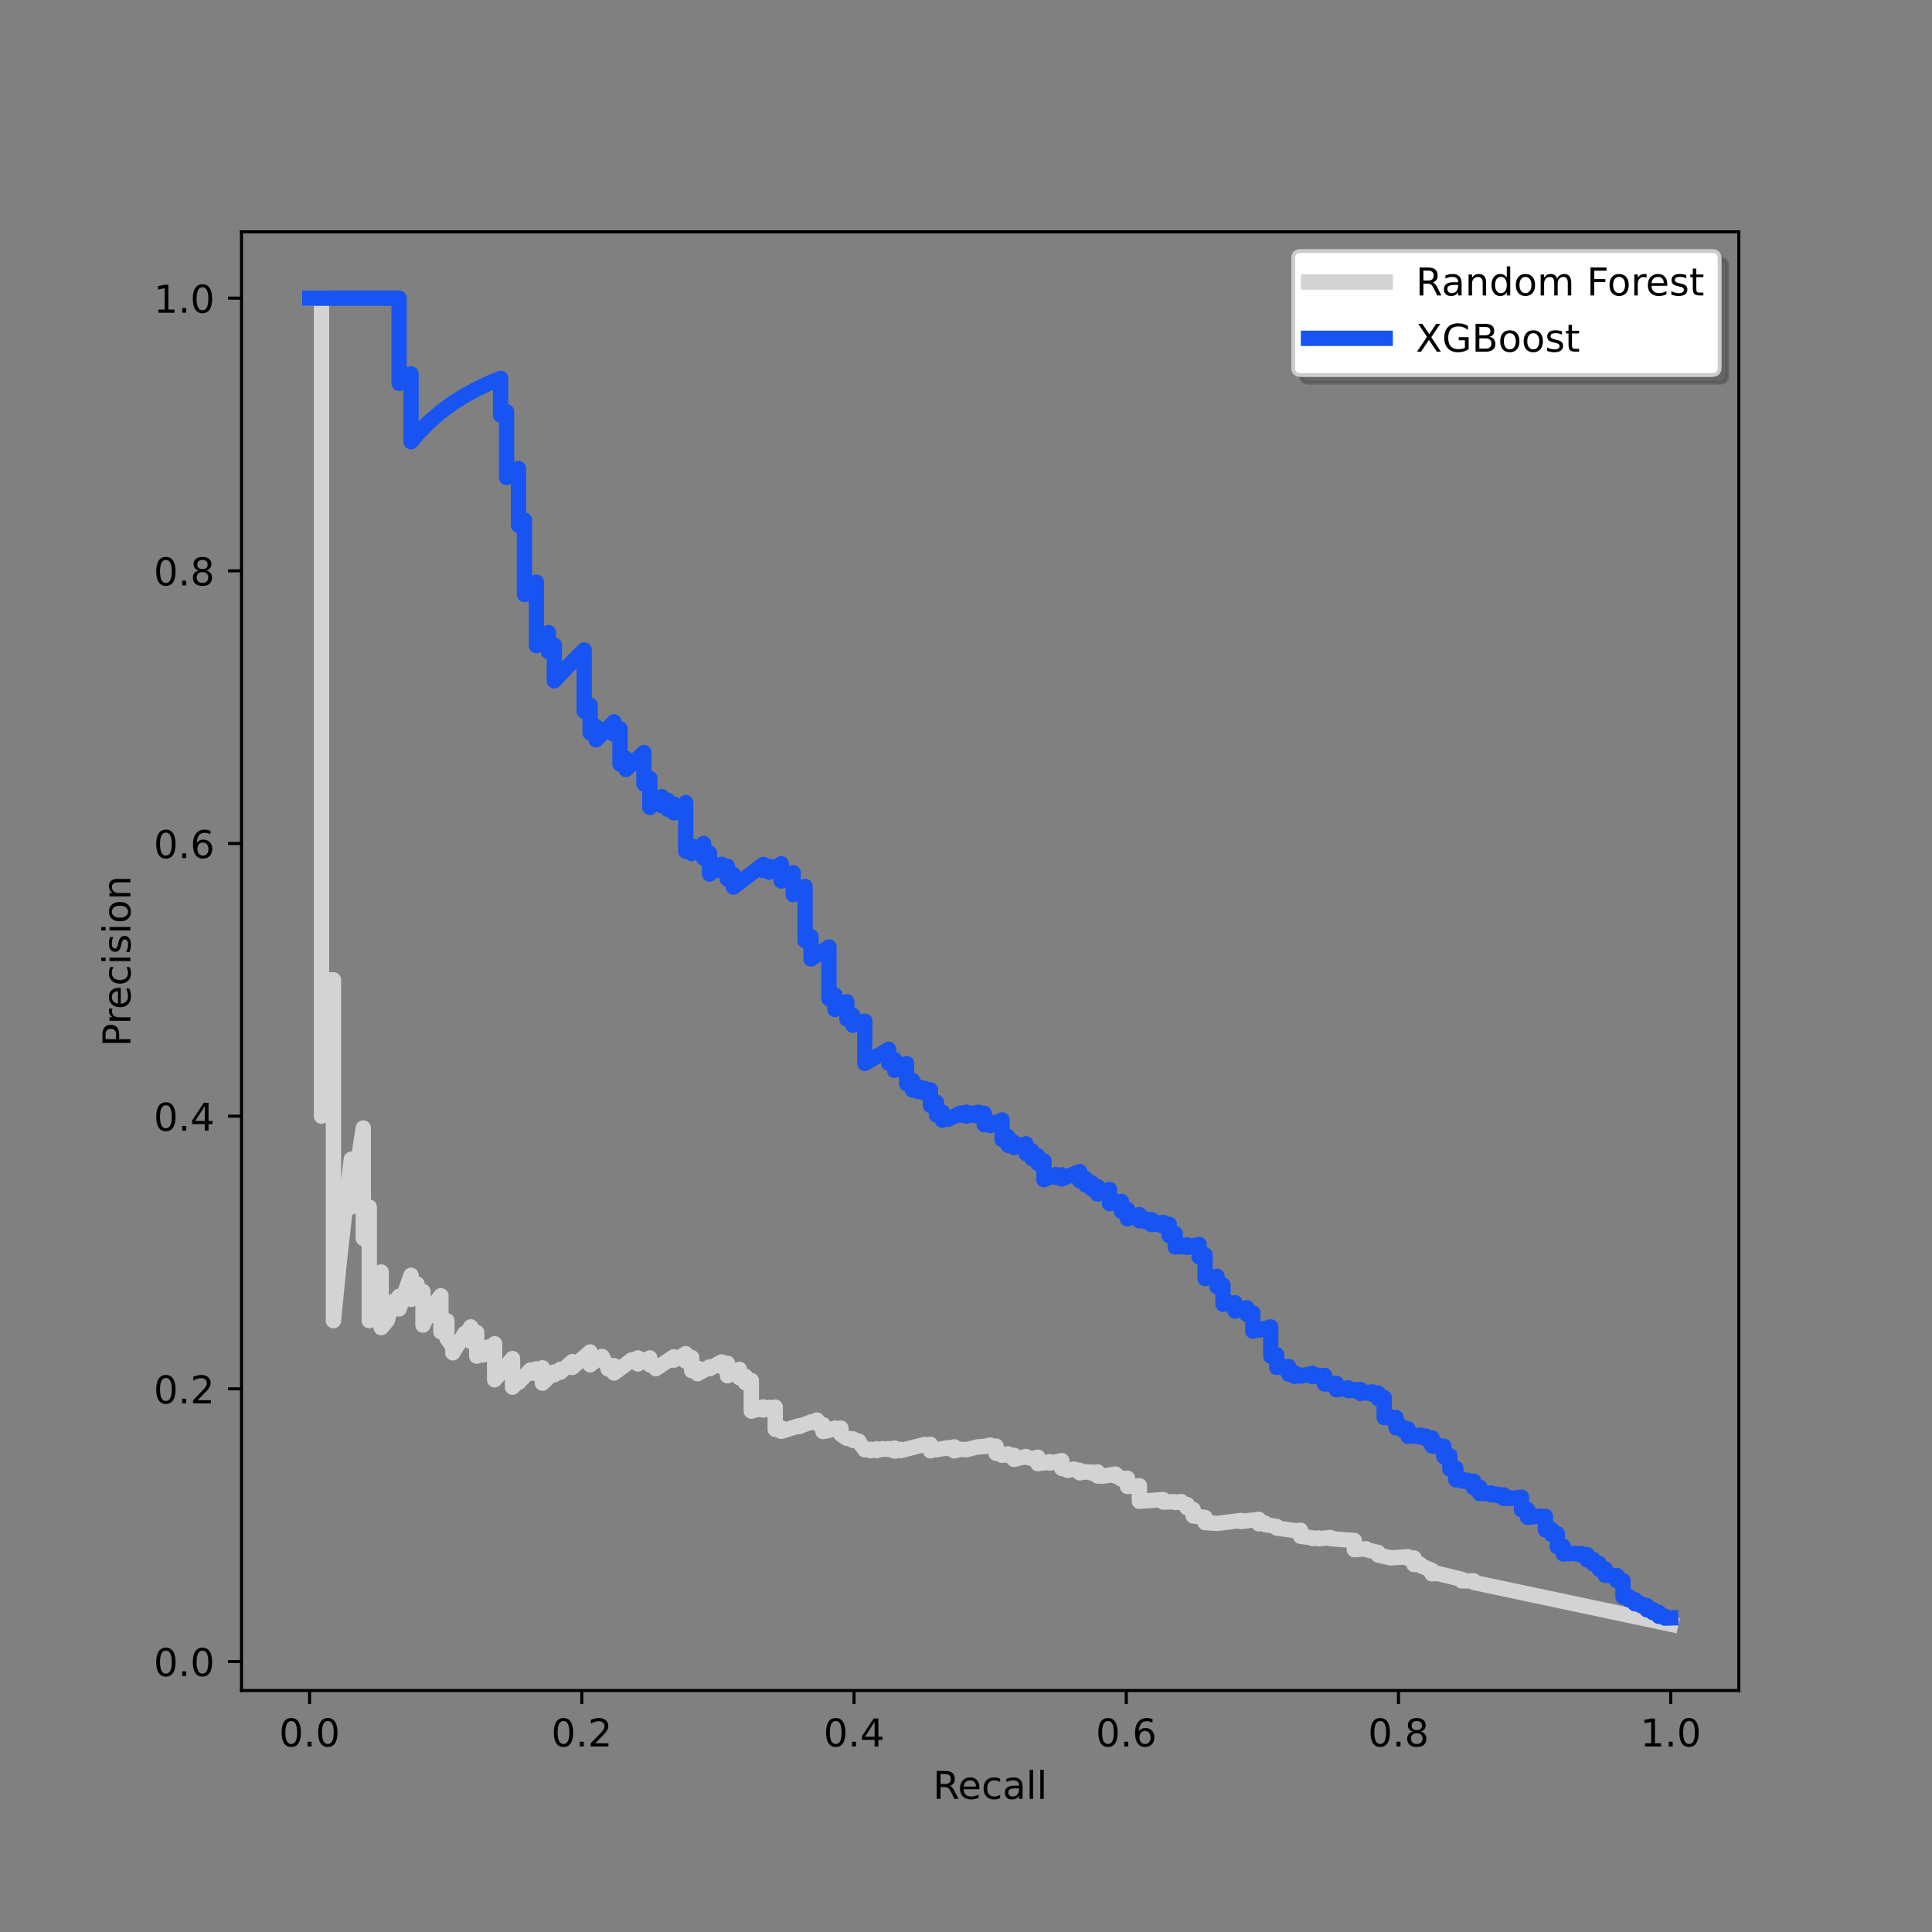 <?xml version="1.0" encoding="utf-8" standalone="no"?>
<!DOCTYPE svg PUBLIC "-//W3C//DTD SVG 1.1//EN"
  "http://www.w3.org/Graphics/SVG/1.1/DTD/svg11.dtd">
<!-- Created with matplotlib (https://matplotlib.org/) -->
<svg height="504pt" version="1.1" viewBox="0 0 504 504" width="504pt" xmlns="http://www.w3.org/2000/svg" xmlns:xlink="http://www.w3.org/1999/xlink">
 <rect x="0" y="0" width="504" height="504" fill="#808080" stroke="none"/>
 <defs>
  <style type="text/css">*{stroke-linecap:butt;stroke-linejoin:round;}</style>
 </defs>
 <g id="figure_1">
  <g id="patch_1">
   <path d="M 0 504 
L 504 504 
L 504 0 
L 0 0 
z
" style="fill:none;"/>
  </g>
  <g id="axes_1">
   <g id="patch_2">
    <path d="M 63 441 
L 453.6 441 
L 453.6 60.48 
L 63 60.48 
z
" style="fill:none;"/>
   </g>
   <g id="matplotlib.axis_1">
    <g id="xtick_1">
     <g id="line2d_1">
      <defs>
       <path d="M 0 0 
L 0 3.5 
" id="m7875561bbe" style="stroke:#000000;stroke-width:0.8;"/>
      </defs>
      <g>
       <use style="stroke:#000000;stroke-width:0.8;" x="80.755" xlink:href="#m7875561bbe" y="441"/>
      </g>
     </g>
     <g id="text_1">
      <!-- 0.0 -->
      <g transform="translate(72.803 455.598)scale(0.1 -0.1)">
       <defs>
        <path d="M 31.781 66.406 
Q 24.172 66.406 20.328 58.906 
Q 16.5 51.422 16.5 36.375 
Q 16.5 21.391 20.328 13.891 
Q 24.172 6.391 31.781 6.391 
Q 39.453 6.391 43.281 13.891 
Q 47.125 21.391 47.125 36.375 
Q 47.125 51.422 43.281 58.906 
Q 39.453 66.406 31.781 66.406 
z
M 31.781 74.219 
Q 44.047 74.219 50.516 64.516 
Q 56.984 54.828 56.984 36.375 
Q 56.984 17.969 50.516 8.266 
Q 44.047 -1.422 31.781 -1.422 
Q 19.531 -1.422 13.062 8.266 
Q 6.594 17.969 6.594 36.375 
Q 6.594 54.828 13.062 64.516 
Q 19.531 74.219 31.781 74.219 
z
" id="DejaVuSans-48"/>
        <path d="M 10.688 12.406 
L 21 12.406 
L 21 0 
L 10.688 0 
z
" id="DejaVuSans-46"/>
       </defs>
       <use xlink:href="#DejaVuSans-48"/>
       <use x="63.623" xlink:href="#DejaVuSans-46"/>
       <use x="95.41" xlink:href="#DejaVuSans-48"/>
      </g>
     </g>
    </g>
    <g id="xtick_2">
     <g id="line2d_2">
      <g>
       <use style="stroke:#000000;stroke-width:0.8;" x="151.773" xlink:href="#m7875561bbe" y="441"/>
      </g>
     </g>
     <g id="text_2">
      <!-- 0.2 -->
      <g transform="translate(143.821 455.598)scale(0.1 -0.1)">
       <defs>
        <path d="M 19.188 8.297 
L 53.609 8.297 
L 53.609 0 
L 7.328 0 
L 7.328 8.297 
Q 12.938 14.109 22.625 23.891 
Q 32.328 33.688 34.812 36.531 
Q 39.547 41.844 41.422 45.531 
Q 43.312 49.219 43.312 52.781 
Q 43.312 58.594 39.234 62.25 
Q 35.156 65.922 28.609 65.922 
Q 23.969 65.922 18.812 64.312 
Q 13.672 62.703 7.812 59.422 
L 7.812 69.391 
Q 13.766 71.781 18.938 73 
Q 24.125 74.219 28.422 74.219 
Q 39.75 74.219 46.484 68.547 
Q 53.219 62.891 53.219 53.422 
Q 53.219 48.922 51.531 44.891 
Q 49.859 40.875 45.406 35.406 
Q 44.188 33.984 37.641 27.219 
Q 31.109 20.453 19.188 8.297 
z
" id="DejaVuSans-50"/>
       </defs>
       <use xlink:href="#DejaVuSans-48"/>
       <use x="63.623" xlink:href="#DejaVuSans-46"/>
       <use x="95.41" xlink:href="#DejaVuSans-50"/>
      </g>
     </g>
    </g>
    <g id="xtick_3">
     <g id="line2d_3">
      <g>
       <use style="stroke:#000000;stroke-width:0.8;" x="222.791" xlink:href="#m7875561bbe" y="441"/>
      </g>
     </g>
     <g id="text_3">
      <!-- 0.4 -->
      <g transform="translate(214.839 455.598)scale(0.1 -0.1)">
       <defs>
        <path d="M 37.797 64.312 
L 12.891 25.391 
L 37.797 25.391 
z
M 35.203 72.906 
L 47.609 72.906 
L 47.609 25.391 
L 58.016 25.391 
L 58.016 17.188 
L 47.609 17.188 
L 47.609 0 
L 37.797 0 
L 37.797 17.188 
L 4.891 17.188 
L 4.891 26.703 
z
" id="DejaVuSans-52"/>
       </defs>
       <use xlink:href="#DejaVuSans-48"/>
       <use x="63.623" xlink:href="#DejaVuSans-46"/>
       <use x="95.41" xlink:href="#DejaVuSans-52"/>
      </g>
     </g>
    </g>
    <g id="xtick_4">
     <g id="line2d_4">
      <g>
       <use style="stroke:#000000;stroke-width:0.8;" x="293.809" xlink:href="#m7875561bbe" y="441"/>
      </g>
     </g>
     <g id="text_4">
      <!-- 0.6 -->
      <g transform="translate(285.858 455.598)scale(0.1 -0.1)">
       <defs>
        <path d="M 33.016 40.375 
Q 26.375 40.375 22.484 35.828 
Q 18.609 31.297 18.609 23.391 
Q 18.609 15.531 22.484 10.953 
Q 26.375 6.391 33.016 6.391 
Q 39.656 6.391 43.531 10.953 
Q 47.406 15.531 47.406 23.391 
Q 47.406 31.297 43.531 35.828 
Q 39.656 40.375 33.016 40.375 
z
M 52.594 71.297 
L 52.594 62.312 
Q 48.875 64.062 45.094 64.984 
Q 41.312 65.922 37.594 65.922 
Q 27.828 65.922 22.672 59.328 
Q 17.531 52.734 16.797 39.406 
Q 19.672 43.656 24.016 45.922 
Q 28.375 48.188 33.594 48.188 
Q 44.578 48.188 50.953 41.516 
Q 57.328 34.859 57.328 23.391 
Q 57.328 12.156 50.688 5.359 
Q 44.047 -1.422 33.016 -1.422 
Q 20.359 -1.422 13.672 8.266 
Q 6.984 17.969 6.984 36.375 
Q 6.984 53.656 15.188 63.938 
Q 23.391 74.219 37.203 74.219 
Q 40.922 74.219 44.703 73.484 
Q 48.484 72.75 52.594 71.297 
z
" id="DejaVuSans-54"/>
       </defs>
       <use xlink:href="#DejaVuSans-48"/>
       <use x="63.623" xlink:href="#DejaVuSans-46"/>
       <use x="95.41" xlink:href="#DejaVuSans-54"/>
      </g>
     </g>
    </g>
    <g id="xtick_5">
     <g id="line2d_5">
      <g>
       <use style="stroke:#000000;stroke-width:0.8;" x="364.827" xlink:href="#m7875561bbe" y="441"/>
      </g>
     </g>
     <g id="text_5">
      <!-- 0.8 -->
      <g transform="translate(356.876 455.598)scale(0.1 -0.1)">
       <defs>
        <path d="M 31.781 34.625 
Q 24.75 34.625 20.719 30.859 
Q 16.703 27.094 16.703 20.516 
Q 16.703 13.922 20.719 10.156 
Q 24.75 6.391 31.781 6.391 
Q 38.812 6.391 42.859 10.172 
Q 46.922 13.969 46.922 20.516 
Q 46.922 27.094 42.891 30.859 
Q 38.875 34.625 31.781 34.625 
z
M 21.922 38.812 
Q 15.578 40.375 12.031 44.719 
Q 8.5 49.078 8.5 55.328 
Q 8.5 64.062 14.719 69.141 
Q 20.953 74.219 31.781 74.219 
Q 42.672 74.219 48.875 69.141 
Q 55.078 64.062 55.078 55.328 
Q 55.078 49.078 51.531 44.719 
Q 48 40.375 41.703 38.812 
Q 48.828 37.156 52.797 32.312 
Q 56.781 27.484 56.781 20.516 
Q 56.781 9.906 50.312 4.234 
Q 43.844 -1.422 31.781 -1.422 
Q 19.734 -1.422 13.25 4.234 
Q 6.781 9.906 6.781 20.516 
Q 6.781 27.484 10.781 32.312 
Q 14.797 37.156 21.922 38.812 
z
M 18.312 54.391 
Q 18.312 48.734 21.844 45.562 
Q 25.391 42.391 31.781 42.391 
Q 38.141 42.391 41.719 45.562 
Q 45.312 48.734 45.312 54.391 
Q 45.312 60.062 41.719 63.234 
Q 38.141 66.406 31.781 66.406 
Q 25.391 66.406 21.844 63.234 
Q 18.312 60.062 18.312 54.391 
z
" id="DejaVuSans-56"/>
       </defs>
       <use xlink:href="#DejaVuSans-48"/>
       <use x="63.623" xlink:href="#DejaVuSans-46"/>
       <use x="95.41" xlink:href="#DejaVuSans-56"/>
      </g>
     </g>
    </g>
    <g id="xtick_6">
     <g id="line2d_6">
      <g>
       <use style="stroke:#000000;stroke-width:0.8;" x="435.845" xlink:href="#m7875561bbe" y="441"/>
      </g>
     </g>
     <g id="text_6">
      <!-- 1.0 -->
      <g transform="translate(427.894 455.598)scale(0.1 -0.1)">
       <defs>
        <path d="M 12.406 8.297 
L 28.516 8.297 
L 28.516 63.922 
L 10.984 60.406 
L 10.984 69.391 
L 28.422 72.906 
L 38.281 72.906 
L 38.281 8.297 
L 54.391 8.297 
L 54.391 0 
L 12.406 0 
z
" id="DejaVuSans-49"/>
       </defs>
       <use xlink:href="#DejaVuSans-49"/>
       <use x="63.623" xlink:href="#DejaVuSans-46"/>
       <use x="95.41" xlink:href="#DejaVuSans-48"/>
      </g>
     </g>
    </g>
    <g id="text_7">
     <!-- Recall -->
     <g transform="translate(243.383 469.277)scale(0.1 -0.1)">
      <defs>
       <path d="M 44.391 34.188 
Q 47.562 33.109 50.562 29.594 
Q 53.562 26.078 56.594 19.922 
L 66.609 0 
L 56 0 
L 46.688 18.703 
Q 43.062 26.031 39.672 28.422 
Q 36.281 30.812 30.422 30.812 
L 19.672 30.812 
L 19.672 0 
L 9.812 0 
L 9.812 72.906 
L 32.078 72.906 
Q 44.578 72.906 50.734 67.672 
Q 56.891 62.453 56.891 51.906 
Q 56.891 45.016 53.688 40.469 
Q 50.484 35.938 44.391 34.188 
z
M 19.672 64.797 
L 19.672 38.922 
L 32.078 38.922 
Q 39.203 38.922 42.844 42.219 
Q 46.484 45.516 46.484 51.906 
Q 46.484 58.297 42.844 61.547 
Q 39.203 64.797 32.078 64.797 
z
" id="DejaVuSans-82"/>
       <path d="M 56.203 29.594 
L 56.203 25.203 
L 14.891 25.203 
Q 15.484 15.922 20.484 11.062 
Q 25.484 6.203 34.422 6.203 
Q 39.594 6.203 44.453 7.469 
Q 49.312 8.734 54.109 11.281 
L 54.109 2.781 
Q 49.266 0.734 44.188 -0.344 
Q 39.109 -1.422 33.891 -1.422 
Q 20.797 -1.422 13.156 6.188 
Q 5.516 13.812 5.516 26.812 
Q 5.516 40.234 12.766 48.109 
Q 20.016 56 32.328 56 
Q 43.359 56 49.781 48.891 
Q 56.203 41.797 56.203 29.594 
z
M 47.219 32.234 
Q 47.125 39.594 43.094 43.984 
Q 39.062 48.391 32.422 48.391 
Q 24.906 48.391 20.391 44.141 
Q 15.875 39.891 15.188 32.172 
z
" id="DejaVuSans-101"/>
       <path d="M 48.781 52.594 
L 48.781 44.188 
Q 44.969 46.297 41.141 47.344 
Q 37.312 48.391 33.406 48.391 
Q 24.656 48.391 19.812 42.844 
Q 14.984 37.312 14.984 27.297 
Q 14.984 17.281 19.812 11.734 
Q 24.656 6.203 33.406 6.203 
Q 37.312 6.203 41.141 7.25 
Q 44.969 8.297 48.781 10.406 
L 48.781 2.094 
Q 45.016 0.344 40.984 -0.531 
Q 36.969 -1.422 32.422 -1.422 
Q 20.062 -1.422 12.781 6.344 
Q 5.516 14.109 5.516 27.297 
Q 5.516 40.672 12.859 48.328 
Q 20.219 56 33.016 56 
Q 37.156 56 41.109 55.141 
Q 45.062 54.297 48.781 52.594 
z
" id="DejaVuSans-99"/>
       <path d="M 34.281 27.484 
Q 23.391 27.484 19.188 25 
Q 14.984 22.516 14.984 16.5 
Q 14.984 11.719 18.141 8.906 
Q 21.297 6.109 26.703 6.109 
Q 34.188 6.109 38.703 11.406 
Q 43.219 16.703 43.219 25.484 
L 43.219 27.484 
z
M 52.203 31.203 
L 52.203 0 
L 43.219 0 
L 43.219 8.297 
Q 40.141 3.328 35.547 0.953 
Q 30.953 -1.422 24.312 -1.422 
Q 15.922 -1.422 10.953 3.297 
Q 6 8.016 6 15.922 
Q 6 25.141 12.172 29.828 
Q 18.359 34.516 30.609 34.516 
L 43.219 34.516 
L 43.219 35.406 
Q 43.219 41.609 39.141 45 
Q 35.062 48.391 27.688 48.391 
Q 23 48.391 18.547 47.266 
Q 14.109 46.141 10.016 43.891 
L 10.016 52.203 
Q 14.938 54.109 19.578 55.047 
Q 24.219 56 28.609 56 
Q 40.484 56 46.344 49.844 
Q 52.203 43.703 52.203 31.203 
z
" id="DejaVuSans-97"/>
       <path d="M 9.422 75.984 
L 18.406 75.984 
L 18.406 0 
L 9.422 0 
z
" id="DejaVuSans-108"/>
      </defs>
      <use xlink:href="#DejaVuSans-82"/>
      <use x="64.982" xlink:href="#DejaVuSans-101"/>
      <use x="126.506" xlink:href="#DejaVuSans-99"/>
      <use x="181.486" xlink:href="#DejaVuSans-97"/>
      <use x="242.766" xlink:href="#DejaVuSans-108"/>
      <use x="270.549" xlink:href="#DejaVuSans-108"/>
     </g>
    </g>
   </g>
   <g id="matplotlib.axis_2">
    <g id="ytick_1">
     <g id="line2d_7">
      <defs>
       <path d="M 0 0 
L -3.5 0 
" id="m25170002f7" style="stroke:#000000;stroke-width:0.8;"/>
      </defs>
      <g>
       <use style="stroke:#000000;stroke-width:0.8;" x="63" xlink:href="#m25170002f7" y="433.438"/>
      </g>
     </g>
     <g id="text_8">
      <!-- 0.0 -->
      <g transform="translate(40.097 437.238)scale(0.1 -0.1)">
       <use xlink:href="#DejaVuSans-48"/>
       <use x="63.623" xlink:href="#DejaVuSans-46"/>
       <use x="95.41" xlink:href="#DejaVuSans-48"/>
      </g>
     </g>
    </g>
    <g id="ytick_2">
     <g id="line2d_8">
      <g>
       <use style="stroke:#000000;stroke-width:0.8;" x="63" xlink:href="#m25170002f7" y="362.306"/>
      </g>
     </g>
     <g id="text_9">
      <!-- 0.2 -->
      <g transform="translate(40.097 366.105)scale(0.1 -0.1)">
       <use xlink:href="#DejaVuSans-48"/>
       <use x="63.623" xlink:href="#DejaVuSans-46"/>
       <use x="95.41" xlink:href="#DejaVuSans-50"/>
      </g>
     </g>
    </g>
    <g id="ytick_3">
     <g id="line2d_9">
      <g>
       <use style="stroke:#000000;stroke-width:0.8;" x="63" xlink:href="#m25170002f7" y="291.174"/>
      </g>
     </g>
     <g id="text_10">
      <!-- 0.4 -->
      <g transform="translate(40.097 294.973)scale(0.1 -0.1)">
       <use xlink:href="#DejaVuSans-48"/>
       <use x="63.623" xlink:href="#DejaVuSans-46"/>
       <use x="95.41" xlink:href="#DejaVuSans-52"/>
      </g>
     </g>
    </g>
    <g id="ytick_4">
     <g id="line2d_10">
      <g>
       <use style="stroke:#000000;stroke-width:0.8;" x="63" xlink:href="#m25170002f7" y="220.041"/>
      </g>
     </g>
     <g id="text_11">
      <!-- 0.6 -->
      <g transform="translate(40.097 223.84)scale(0.1 -0.1)">
       <use xlink:href="#DejaVuSans-48"/>
       <use x="63.623" xlink:href="#DejaVuSans-46"/>
       <use x="95.41" xlink:href="#DejaVuSans-54"/>
      </g>
     </g>
    </g>
    <g id="ytick_5">
     <g id="line2d_11">
      <g>
       <use style="stroke:#000000;stroke-width:0.8;" x="63" xlink:href="#m25170002f7" y="148.909"/>
      </g>
     </g>
     <g id="text_12">
      <!-- 0.8 -->
      <g transform="translate(40.097 152.708)scale(0.1 -0.1)">
       <use xlink:href="#DejaVuSans-48"/>
       <use x="63.623" xlink:href="#DejaVuSans-46"/>
       <use x="95.41" xlink:href="#DejaVuSans-56"/>
      </g>
     </g>
    </g>
    <g id="ytick_6">
     <g id="line2d_12">
      <g>
       <use style="stroke:#000000;stroke-width:0.8;" x="63" xlink:href="#m25170002f7" y="77.776"/>
      </g>
     </g>
     <g id="text_13">
      <!-- 1.0 -->
      <g transform="translate(40.097 81.576)scale(0.1 -0.1)">
       <use xlink:href="#DejaVuSans-49"/>
       <use x="63.623" xlink:href="#DejaVuSans-46"/>
       <use x="95.41" xlink:href="#DejaVuSans-48"/>
      </g>
     </g>
    </g>
    <g id="text_14">
     <!-- Precision -->
     <g transform="translate(34.017 273.047)rotate(-90)scale(0.1 -0.1)">
      <defs>
       <path d="M 19.672 64.797 
L 19.672 37.406 
L 32.078 37.406 
Q 38.969 37.406 42.719 40.969 
Q 46.484 44.531 46.484 51.125 
Q 46.484 57.672 42.719 61.234 
Q 38.969 64.797 32.078 64.797 
z
M 9.812 72.906 
L 32.078 72.906 
Q 44.344 72.906 50.609 67.359 
Q 56.891 61.812 56.891 51.125 
Q 56.891 40.328 50.609 34.812 
Q 44.344 29.297 32.078 29.297 
L 19.672 29.297 
L 19.672 0 
L 9.812 0 
z
" id="DejaVuSans-80"/>
       <path d="M 41.109 46.297 
Q 39.594 47.172 37.812 47.578 
Q 36.031 48 33.891 48 
Q 26.266 48 22.188 43.047 
Q 18.109 38.094 18.109 28.812 
L 18.109 0 
L 9.078 0 
L 9.078 54.688 
L 18.109 54.688 
L 18.109 46.188 
Q 20.953 51.172 25.484 53.578 
Q 30.031 56 36.531 56 
Q 37.453 56 38.578 55.875 
Q 39.703 55.766 41.062 55.516 
z
" id="DejaVuSans-114"/>
       <path d="M 9.422 54.688 
L 18.406 54.688 
L 18.406 0 
L 9.422 0 
z
M 9.422 75.984 
L 18.406 75.984 
L 18.406 64.594 
L 9.422 64.594 
z
" id="DejaVuSans-105"/>
       <path d="M 44.281 53.078 
L 44.281 44.578 
Q 40.484 46.531 36.375 47.5 
Q 32.281 48.484 27.875 48.484 
Q 21.188 48.484 17.844 46.438 
Q 14.5 44.391 14.5 40.281 
Q 14.5 37.156 16.891 35.375 
Q 19.281 33.594 26.516 31.984 
L 29.594 31.297 
Q 39.156 29.25 43.188 25.516 
Q 47.219 21.781 47.219 15.094 
Q 47.219 7.469 41.188 3.016 
Q 35.156 -1.422 24.609 -1.422 
Q 20.219 -1.422 15.453 -0.562 
Q 10.688 0.297 5.422 2 
L 5.422 11.281 
Q 10.406 8.688 15.234 7.391 
Q 20.062 6.109 24.812 6.109 
Q 31.156 6.109 34.562 8.281 
Q 37.984 10.453 37.984 14.406 
Q 37.984 18.062 35.516 20.016 
Q 33.062 21.969 24.703 23.781 
L 21.578 24.516 
Q 13.234 26.266 9.516 29.906 
Q 5.812 33.547 5.812 39.891 
Q 5.812 47.609 11.281 51.797 
Q 16.75 56 26.812 56 
Q 31.781 56 36.172 55.266 
Q 40.578 54.547 44.281 53.078 
z
" id="DejaVuSans-115"/>
       <path d="M 30.609 48.391 
Q 23.391 48.391 19.188 42.75 
Q 14.984 37.109 14.984 27.297 
Q 14.984 17.484 19.156 11.844 
Q 23.344 6.203 30.609 6.203 
Q 37.797 6.203 41.984 11.859 
Q 46.188 17.531 46.188 27.297 
Q 46.188 37.016 41.984 42.703 
Q 37.797 48.391 30.609 48.391 
z
M 30.609 56 
Q 42.328 56 49.016 48.375 
Q 55.719 40.766 55.719 27.297 
Q 55.719 13.875 49.016 6.219 
Q 42.328 -1.422 30.609 -1.422 
Q 18.844 -1.422 12.172 6.219 
Q 5.516 13.875 5.516 27.297 
Q 5.516 40.766 12.172 48.375 
Q 18.844 56 30.609 56 
z
" id="DejaVuSans-111"/>
       <path d="M 54.891 33.016 
L 54.891 0 
L 45.906 0 
L 45.906 32.719 
Q 45.906 40.484 42.875 44.328 
Q 39.844 48.188 33.797 48.188 
Q 26.516 48.188 22.312 43.547 
Q 18.109 38.922 18.109 30.906 
L 18.109 0 
L 9.078 0 
L 9.078 54.688 
L 18.109 54.688 
L 18.109 46.188 
Q 21.344 51.125 25.703 53.562 
Q 30.078 56 35.797 56 
Q 45.219 56 50.047 50.172 
Q 54.891 44.344 54.891 33.016 
z
" id="DejaVuSans-110"/>
      </defs>
      <use xlink:href="#DejaVuSans-80"/>
      <use x="58.553" xlink:href="#DejaVuSans-114"/>
      <use x="97.416" xlink:href="#DejaVuSans-101"/>
      <use x="158.939" xlink:href="#DejaVuSans-99"/>
      <use x="213.92" xlink:href="#DejaVuSans-105"/>
      <use x="241.703" xlink:href="#DejaVuSans-115"/>
      <use x="293.803" xlink:href="#DejaVuSans-105"/>
      <use x="321.586" xlink:href="#DejaVuSans-111"/>
      <use x="382.768" xlink:href="#DejaVuSans-110"/>
     </g>
    </g>
   </g>
   <g id="line2d_13">
    <path clip-path="url(#pf760672faf)" d="M 435.845 423.704 
L 384.451 412.81 
L 384.451 412.384 
L 381.336 412.402 
L 381.336 412.395 
L 381.336 412.001 
L 375.106 410.473 
L 373.549 410.555 
L 373.549 410.445 
L 373.549 409.652 
L 370.434 408.371 
L 370.434 408.024 
L 368.877 408.141 
L 368.877 408.034 
L 368.877 406.428 
L 367.319 406.552 
L 367.319 406.452 
L 367.319 406.114 
L 362.647 406.402 
L 362.647 406.39 
L 362.647 406.356 
L 359.532 405.674 
L 359.532 405.005 
L 356.417 404.253 
L 356.417 404.035 
L 353.302 404.272 
L 353.302 404.231 
L 353.302 401.876 
L 347.073 401.378 
L 347.073 401.088 
L 343.958 401.416 
L 343.958 401.33 
L 343.958 401.21 
L 342.4 401.366 
L 342.4 401.262 
L 342.4 401.193 
L 339.286 400.766 
L 339.286 399.212 
L 337.728 399.359 
L 337.728 399.26 
L 333.056 398.624 
L 333.056 398.199 
L 329.941 397.694 
L 329.941 397.308 
L 328.384 397.511 
L 328.384 397.419 
L 328.384 396.356 
L 323.711 396.912 
L 323.711 396.888 
L 323.711 396.646 
L 317.482 397.422 
L 317.482 397.398 
L 314.367 397.196 
L 314.367 395.869 
L 311.252 395.46 
L 311.252 393.772 
L 309.695 393.345 
L 309.695 392.497 
L 308.137 392.063 
L 308.137 391.697 
L 306.58 391.949 
L 306.58 391.849 
L 306.58 391.748 
L 303.465 391.852 
L 303.465 391.75 
L 303.465 391.196 
L 297.235 391.649 
L 297.235 391.543 
L 297.235 387.578 
L 294.121 387.772 
L 294.121 387.687 
L 294.121 385.621 
L 292.563 385.877 
L 292.563 385.783 
L 292.563 385.547 
L 291.006 385.086 
L 291.006 384.544 
L 287.891 385.071 
L 286.333 385.039 
L 286.333 383.968 
L 284.776 384.291 
L 284.776 384.239 
L 284.776 384.03 
L 283.219 384.041 
L 283.219 383.935 
L 281.661 384.211 
L 281.661 384.105 
L 281.661 383.568 
L 280.104 383.356 
L 280.104 383.246 
L 278.546 383.583 
L 278.546 383.473 
L 278.546 383.362 
L 276.989 383.086 
L 276.989 381.025 
L 273.874 381.675 
L 273.874 381.308 
L 272.317 381.668 
L 272.317 381.606 
L 272.317 381.483 
L 270.759 381.844 
L 270.759 381.783 
L 270.759 380.133 
L 269.202 380.505 
L 267.644 380.089 
L 267.644 379.955 
L 264.53 380.715 
L 264.53 380.648 
L 264.53 379.633 
L 262.972 379.676 
L 262.972 379.606 
L 262.972 379.256 
L 261.415 379.649 
L 261.415 379.578 
L 261.415 379.296 
L 259.857 379.121 
L 259.857 377.256 
L 258.3 377.359 
L 258.3 377.281 
L 258.3 376.968 
L 256.743 377.386 
L 256.743 377.307 
L 255.185 377.492 
L 255.185 377.413 
L 252.07 378.18 
L 250.513 378.057 
L 248.956 378.486 
L 248.956 378.408 
L 248.956 377.445 
L 247.398 377.882 
L 247.398 377.801 
L 247.398 377.638 
L 244.283 378.195 
L 244.283 378.113 
L 244.283 378.031 
L 242.726 378.477 
L 242.726 378.396 
L 242.726 376.794 
L 241.168 376.993 
L 241.168 376.906 
L 241.168 376.818 
L 234.939 378.422 
L 234.939 378.25 
L 234.939 378.076 
L 233.381 378.549 
L 233.381 378.462 
L 233.381 377.76 
L 231.824 378.151 
L 231.824 378.062 
L 231.824 377.884 
L 230.267 378.1 
L 230.267 378.011 
L 230.267 377.92 
L 228.709 378.409 
L 228.709 377.957 
L 227.152 378.451 
L 227.152 378.361 
L 227.152 378.087 
L 225.594 378.219 
L 225.594 378.126 
L 224.037 376.134 
L 224.037 375.932 
L 222.479 375.746 
L 222.479 375.332 
L 220.922 375.239 
L 219.365 374.161 
L 219.365 372.566 
L 217.807 372.9 
L 217.807 372.547 
L 216.25 373.121 
L 214.692 373.464 
L 214.692 371.647 
L 213.135 371.362 
L 213.135 370.457 
L 211.578 371.068 
L 211.578 370.937 
L 208.463 372.169 
L 208.463 371.91 
L 203.79 373.401 
L 203.79 372.49 
L 202.233 372.867 
L 202.233 367.071 
L 200.676 367.765 
L 200.676 367.129 
L 199.118 367.831 
L 199.118 367.025 
L 197.561 367.737 
L 197.561 367.575 
L 196.003 368.131 
L 196.003 360.126 
L 194.446 360.712 
L 194.446 359.045 
L 192.889 359.428 
L 192.889 357.225 
L 189.774 358.898 
L 189.774 355.637 
L 188.216 356.508 
L 188.216 355.283 
L 185.101 357.062 
L 185.101 356.57 
L 181.987 358.38 
L 181.987 356.889 
L 180.429 357.564 
L 180.429 354.127 
L 178.872 355.093 
L 178.872 353.128 
L 177.314 354.118 
L 175.757 354.832 
L 175.757 353.968 
L 171.085 357.037 
L 171.085 356.179 
L 169.527 356.062 
L 169.527 354.248 
L 167.97 355.025 
L 167.97 354.715 
L 166.412 355.814 
L 166.412 354.242 
L 164.855 355.048 
L 164.855 354.726 
L 160.183 358.174 
L 160.183 356.252 
L 158.625 357.116 
L 158.625 356.787 
L 157.068 353.861 
L 155.511 354.767 
L 153.953 356.049 
L 153.953 352.684 
L 149.281 356.727 
L 149.281 355.193 
L 146.166 357.995 
L 146.166 357.225 
L 144.609 358.658 
L 144.609 357.883 
L 141.494 360.816 
L 141.494 356.804 
L 139.936 358.354 
L 139.936 357.082 
L 138.379 358.241 
L 138.379 357.372 
L 135.264 360.642 
L 135.264 360.214 
L 133.707 361.885 
L 133.707 354.402 
L 129.034 359.935 
L 129.034 350.54 
L 127.477 352.606 
L 127.477 351.363 
L 125.92 353.483 
L 125.92 351.58 
L 124.362 353.77 
L 124.362 347.589 
L 122.805 349.935 
L 122.805 346.14 
L 121.247 348.602 
L 121.247 347.816 
L 118.133 352.911 
L 118.133 351.363 
L 116.575 349.106 
L 116.575 344.523 
L 115.018 347.454 
L 115.018 338.017 
L 113.46 340.077 
L 111.903 343.397 
L 111.903 342.243 
L 110.345 345.678 
L 110.345 336.902 
L 108.788 336.44 
L 108.788 334.947 
L 107.231 338.966 
L 107.231 332.668 
L 104.116 341.457 
L 104.116 338.172 
L 102.558 341.23 
L 102.558 339.49 
L 101.001 344.523 
L 99.444 346.338 
L 99.444 331.821 
L 96.329 344.523 
L 96.329 314.884 
L 94.771 323.061 
L 94.771 294.266 
L 93.214 304.107 
L 91.656 314.884 
L 91.656 302.405 
L 90.099 314.884 
L 88.542 328.832 
L 86.984 344.523 
L 86.984 255.607 
L 85.427 255.607 
L 83.869 291.174 
L 83.869 77.776 
L 80.755 77.776 
L 80.755 77.776 
" style="fill:none;stroke:#d3d3d3;stroke-linecap:square;stroke-width:4;"/>
   </g>
   <g id="line2d_14">
    <path clip-path="url(#pf760672faf)" d="M 435.845 422.062 
L 434.288 422.11 
L 434.288 422 
L 434.288 421.613 
L 432.731 421.663 
L 432.731 421.553 
L 432.731 420.625 
L 431.173 420.68 
L 431.173 420.569 
L 431.173 419.903 
L 429.616 419.96 
L 429.616 419.85 
L 429.616 418.815 
L 428.058 418.878 
L 428.058 418.767 
L 428.058 418.32 
L 426.501 418.385 
L 426.501 418.275 
L 426.501 417.298 
L 424.944 417.368 
L 424.944 417.259 
L 424.944 416.48 
L 423.386 416.553 
L 423.386 416.443 
L 423.386 412.32 
L 421.829 412.41 
L 421.829 412.301 
L 421.829 410.998 
L 420.271 411.094 
L 420.271 410.984 
L 420.271 410.847 
L 418.714 410.944 
L 418.714 410.839 
L 418.714 409.245 
L 417.156 409.348 
L 417.156 409.242 
L 417.156 407.839 
L 415.599 407.949 
L 415.599 407.838 
L 415.599 406.804 
L 414.042 406.919 
L 414.042 406.807 
L 414.042 405.559 
L 412.484 405.679 
L 412.484 405.577 
L 412.484 405.255 
L 410.927 405.377 
L 410.927 405.272 
L 410.927 405.22 
L 407.812 405.37 
L 407.812 405.36 
L 407.812 403.358 
L 406.255 403.489 
L 406.255 403.38 
L 406.255 400.09 
L 404.697 400.235 
L 404.697 400.13 
L 404.697 398.966 
L 403.14 399.116 
L 403.14 399.02 
L 403.14 395.567 
L 401.582 395.731 
L 401.582 395.633 
L 401.582 395.496 
L 398.467 395.806 
L 398.467 395.728 
L 398.467 393.726 
L 396.91 393.899 
L 396.91 393.79 
L 396.91 390.565 
L 393.795 390.937 
L 393.795 390.835 
L 393.795 390.708 
L 392.238 390.895 
L 392.238 390.793 
L 392.238 389.959 
L 390.68 390.15 
L 390.68 390.044 
L 390.68 389.776 
L 389.123 389.969 
L 389.123 389.861 
L 389.123 389.48 
L 387.566 389.675 
L 387.566 389.565 
L 387.566 389.427 
L 386.008 389.623 
L 386.008 389.513 
L 386.008 387.936 
L 384.451 388.139 
L 384.451 388.05 
L 384.451 386.387 
L 382.893 386.596 
L 382.893 386.501 
L 382.893 386.147 
L 381.336 386.358 
L 381.336 386.261 
L 381.336 385.836 
L 379.778 386.05 
L 379.778 385.951 
L 379.778 383.005 
L 378.221 383.23 
L 378.221 383.119 
L 378.221 379.78 
L 376.664 380.019 
L 376.664 379.934 
L 376.664 377.266 
L 375.106 377.515 
L 375.106 377.422 
L 375.106 376.951 
L 373.549 377.203 
L 373.549 377.108 
L 373.549 375.092 
L 371.991 375.352 
L 371.991 375.251 
L 371.991 374.633 
L 370.434 374.896 
L 370.434 374.792 
L 370.434 374.373 
L 368.877 374.638 
L 368.877 374.533 
L 368.877 374.427 
L 367.319 374.694 
L 367.319 374.588 
L 367.319 372.732 
L 365.762 373.006 
L 365.762 372.893 
L 365.762 372.21 
L 364.204 372.487 
L 364.204 372.429 
L 364.204 369.79 
L 362.647 370.077 
L 362.647 370.015 
L 362.647 369.511 
L 361.089 369.801 
L 361.089 369.738 
L 361.089 364.601 
L 359.532 364.909 
L 359.532 364.836 
L 359.532 363.402 
L 357.975 363.716 
L 357.975 363.639 
L 357.975 363.096 
L 356.417 363.414 
L 356.417 363.336 
L 356.417 363.179 
L 354.86 363.498 
L 354.86 363.42 
L 354.86 362.467 
L 353.302 362.79 
L 353.302 362.71 
L 353.302 362.468 
L 351.745 362.793 
L 351.745 362.712 
L 351.745 362.06 
L 350.188 362.388 
L 350.188 362.306 
L 350.188 362.224 
L 348.63 362.553 
L 348.63 362.471 
L 348.63 360.872 
L 347.073 361.208 
L 347.073 361.122 
L 347.073 360.689 
L 345.515 361.028 
L 345.515 360.941 
L 345.515 358.793 
L 343.958 359.141 
L 343.958 359.049 
L 343.958 358.771 
L 342.4 359.121 
L 342.4 359.028 
L 342.4 358.28 
L 339.286 358.987 
L 339.286 358.893 
L 339.286 358.704 
L 337.728 359.06 
L 337.728 358.966 
L 337.728 358.106 
L 336.171 358.466 
L 336.171 358.369 
L 336.171 356.488 
L 334.613 356.856 
L 334.613 356.755 
L 334.613 356.347 
L 333.056 356.718 
L 333.056 356.615 
L 333.056 353.414 
L 331.499 353.798 
L 331.499 353.687 
L 331.499 346.149 
L 328.384 346.97 
L 328.384 346.838 
L 326.826 347.25 
L 326.826 342.509 
L 325.269 342.938 
L 325.269 341.143 
L 322.154 342.016 
L 322.154 339.843 
L 320.597 340.289 
L 320.597 339.811 
L 319.039 340.26 
L 319.039 335.214 
L 317.482 335.68 
L 317.482 332.954 
L 315.924 333.429 
L 315.924 333.055 
L 314.367 333.533 
L 314.367 327.376 
L 312.81 327.873 
L 312.81 324.622 
L 311.252 325.13 
L 311.252 324.907 
L 309.695 325.417 
L 309.695 324.743 
L 308.137 325.258 
L 308.137 324.805 
L 306.58 325.323 
L 306.58 321.813 
L 305.022 322.342 
L 305.022 319.373 
L 303.465 319.912 
L 303.465 318.89 
L 301.908 319.434 
L 301.908 318.917 
L 300.35 319.465 
L 300.35 318.155 
L 298.793 318.709 
L 298.793 317.91 
L 297.235 318.469 
L 297.235 316.842 
L 294.121 317.975 
L 294.121 315.459 
L 292.563 316.035 
L 292.563 313.414 
L 291.006 314 
L 291.006 313.402 
L 289.448 313.993 
L 289.448 310.289 
L 286.333 311.497 
L 286.333 309.567 
L 284.776 310.18 
L 284.776 308.528 
L 283.219 309.148 
L 283.219 307.455 
L 281.661 308.082 
L 281.661 305.638 
L 276.989 307.558 
L 276.989 306.488 
L 275.432 307.138 
L 275.432 306.416 
L 272.317 307.73 
L 272.317 302.852 
L 270.759 303.526 
L 270.759 301.552 
L 269.202 302.234 
L 269.202 300.203 
L 267.644 300.894 
L 267.644 298.377 
L 266.087 299.077 
L 266.087 298.649 
L 264.53 299.355 
L 264.53 298.057 
L 262.972 298.77 
L 262.972 296.555 
L 261.415 297.277 
L 261.415 292.148 
L 258.3 293.626 
L 258.3 292.656 
L 256.743 293.404 
L 256.743 290.414 
L 255.185 291.174 
L 255.185 290.15 
L 253.628 290.917 
L 253.628 290.4 
L 252.07 291.174 
L 252.07 290.131 
L 250.513 290.912 
L 250.513 290.386 
L 247.398 291.967 
L 247.398 291.439 
L 245.841 292.239 
L 245.841 290.092 
L 244.283 290.902 
L 244.283 287.561 
L 242.726 288.384 
L 242.726 284.29 
L 241.168 285.126 
L 241.168 283.915 
L 239.611 284.76 
L 239.611 283.531 
L 238.054 284.385 
L 238.054 281.869 
L 236.496 282.734 
L 236.496 277.446 
L 233.381 279.213 
L 233.381 276.434 
L 231.824 277.333 
L 231.824 273.72 
L 225.594 277.417 
L 225.594 266.385 
L 224.037 267.342 
L 224.037 266.495 
L 222.479 267.463 
L 222.479 264.869 
L 220.922 265.849 
L 220.922 261.344 
L 217.807 263.339 
L 217.807 259.559 
L 216.25 260.575 
L 216.25 247.037 
L 211.578 250.152 
L 211.578 244.352 
L 210.02 245.413 
L 210.02 231.247 
L 206.905 233.379 
L 206.905 227.663 
L 203.79 229.835 
L 203.79 225.31 
L 200.676 227.529 
L 200.676 225.969 
L 199.118 227.1 
L 199.118 225.513 
L 192.889 230.203 
L 191.331 231.422 
L 191.331 228.138 
L 189.774 229.37 
L 189.774 225.969 
L 188.216 227.214 
L 188.216 225.467 
L 185.101 228.013 
L 185.101 222.559 
L 183.544 223.852 
L 183.544 220.041 
L 180.429 222.676 
L 180.429 220.706 
L 178.872 222.054 
L 178.872 209.371 
L 175.757 212.057 
L 175.757 209.775 
L 174.2 211.15 
L 174.2 208.81 
L 172.642 210.204 
L 172.642 207.803 
L 169.527 210.661 
L 169.527 203.066 
L 167.97 204.507 
L 167.97 196.33 
L 163.298 200.721 
L 163.298 197.812 
L 161.74 199.332 
L 161.74 190.091 
L 160.183 191.588 
L 160.183 188.32 
L 155.511 192.991 
L 155.511 189.556 
L 153.953 191.176 
L 153.953 183.944 
L 152.396 185.553 
L 152.396 169.56 
L 147.723 174.227 
L 144.609 177.611 
L 144.609 168.309 
L 143.051 169.985 
L 143.051 165.014 
L 139.936 168.435 
L 139.936 151.873 
L 136.822 155.094 
L 136.822 135.675 
L 135.264 137.053 
L 135.264 122.234 
L 132.149 124.574 
L 132.149 107.415 
L 130.592 108.262 
L 130.592 98.698 
L 127.477 100.005 
L 124.362 101.487 
L 121.247 103.181 
L 118.133 105.135 
L 115.018 107.415 
L 111.903 110.109 
L 108.788 113.343 
L 107.231 115.214 
L 107.231 97.535 
L 105.673 98.698 
L 104.116 100.005 
L 104.116 77.776 
L 80.755 77.776 
L 80.755 77.776 
" style="fill:none;stroke:#1754f1;stroke-linecap:square;stroke-width:4;"/>
   </g>
   <g id="patch_3">
    <path d="M 63 441 
L 63 60.48 
" style="fill:none;stroke:#000000;stroke-linecap:square;stroke-linejoin:miter;stroke-width:0.8;"/>
   </g>
   <g id="patch_4">
    <path d="M 453.6 441 
L 453.6 60.48 
" style="fill:none;stroke:#000000;stroke-linecap:square;stroke-linejoin:miter;stroke-width:0.8;"/>
   </g>
   <g id="patch_5">
    <path d="M 63 441 
L 453.6 441 
" style="fill:none;stroke:#000000;stroke-linecap:square;stroke-linejoin:miter;stroke-width:0.8;"/>
   </g>
   <g id="patch_6">
    <path d="M 63 60.48 
L 453.6 60.48 
" style="fill:none;stroke:#000000;stroke-linecap:square;stroke-linejoin:miter;stroke-width:0.8;"/>
   </g>
   <g id="legend_1">
    <g id="patch_7">
     <path d="M 341.348 99.836 
L 448.6 99.836 
Q 450.6 99.836 450.6 97.836 
L 450.6 69.48 
Q 450.6 67.48 448.6 67.48 
L 341.348 67.48 
Q 339.348 67.48 339.348 69.48 
L 339.348 97.836 
Q 339.348 99.836 341.348 99.836 
z
" style="fill:#4c4c4c;opacity:0.5;stroke:#4c4c4c;stroke-linejoin:miter;"/>
    </g>
    <g id="patch_8">
     <path d="M 339.348 97.836 
L 446.6 97.836 
Q 448.6 97.836 448.6 95.836 
L 448.6 67.48 
Q 448.6 65.48 446.6 65.48 
L 339.348 65.48 
Q 337.348 65.48 337.348 67.48 
L 337.348 95.836 
Q 337.348 97.836 339.348 97.836 
z
" style="fill:#ffffff;stroke:#cccccc;stroke-linejoin:miter;"/>
    </g>
    <g id="line2d_15">
     <path d="M 341.348 73.578 
L 361.348 73.578 
" style="fill:none;stroke:#d3d3d3;stroke-linecap:square;stroke-width:4;"/>
    </g>
    <g id="line2d_16"/>
    <g id="text_15">
     <!-- Random Forest -->
     <g transform="translate(369.348 77.078)scale(0.1 -0.1)">
      <defs>
       <path d="M 45.406 46.391 
L 45.406 75.984 
L 54.391 75.984 
L 54.391 0 
L 45.406 0 
L 45.406 8.203 
Q 42.578 3.328 38.25 0.953 
Q 33.938 -1.422 27.875 -1.422 
Q 17.969 -1.422 11.734 6.484 
Q 5.516 14.406 5.516 27.297 
Q 5.516 40.188 11.734 48.094 
Q 17.969 56 27.875 56 
Q 33.938 56 38.25 53.625 
Q 42.578 51.266 45.406 46.391 
z
M 14.797 27.297 
Q 14.797 17.391 18.875 11.75 
Q 22.953 6.109 30.078 6.109 
Q 37.203 6.109 41.297 11.75 
Q 45.406 17.391 45.406 27.297 
Q 45.406 37.203 41.297 42.844 
Q 37.203 48.484 30.078 48.484 
Q 22.953 48.484 18.875 42.844 
Q 14.797 37.203 14.797 27.297 
z
" id="DejaVuSans-100"/>
       <path d="M 52 44.188 
Q 55.375 50.25 60.062 53.125 
Q 64.75 56 71.094 56 
Q 79.641 56 84.281 50.016 
Q 88.922 44.047 88.922 33.016 
L 88.922 0 
L 79.891 0 
L 79.891 32.719 
Q 79.891 40.578 77.094 44.375 
Q 74.312 48.188 68.609 48.188 
Q 61.625 48.188 57.562 43.547 
Q 53.516 38.922 53.516 30.906 
L 53.516 0 
L 44.484 0 
L 44.484 32.719 
Q 44.484 40.625 41.703 44.406 
Q 38.922 48.188 33.109 48.188 
Q 26.219 48.188 22.156 43.531 
Q 18.109 38.875 18.109 30.906 
L 18.109 0 
L 9.078 0 
L 9.078 54.688 
L 18.109 54.688 
L 18.109 46.188 
Q 21.188 51.219 25.484 53.609 
Q 29.781 56 35.688 56 
Q 41.656 56 45.828 52.969 
Q 50 49.953 52 44.188 
z
" id="DejaVuSans-109"/>
       <path id="DejaVuSans-32"/>
       <path d="M 9.812 72.906 
L 51.703 72.906 
L 51.703 64.594 
L 19.672 64.594 
L 19.672 43.109 
L 48.578 43.109 
L 48.578 34.812 
L 19.672 34.812 
L 19.672 0 
L 9.812 0 
z
" id="DejaVuSans-70"/>
       <path d="M 18.312 70.219 
L 18.312 54.688 
L 36.812 54.688 
L 36.812 47.703 
L 18.312 47.703 
L 18.312 18.016 
Q 18.312 11.328 20.141 9.422 
Q 21.969 7.516 27.594 7.516 
L 36.812 7.516 
L 36.812 0 
L 27.594 0 
Q 17.188 0 13.234 3.875 
Q 9.281 7.766 9.281 18.016 
L 9.281 47.703 
L 2.688 47.703 
L 2.688 54.688 
L 9.281 54.688 
L 9.281 70.219 
z
" id="DejaVuSans-116"/>
      </defs>
      <use xlink:href="#DejaVuSans-82"/>
      <use x="67.232" xlink:href="#DejaVuSans-97"/>
      <use x="128.512" xlink:href="#DejaVuSans-110"/>
      <use x="191.891" xlink:href="#DejaVuSans-100"/>
      <use x="255.367" xlink:href="#DejaVuSans-111"/>
      <use x="316.549" xlink:href="#DejaVuSans-109"/>
      <use x="413.961" xlink:href="#DejaVuSans-32"/>
      <use x="445.748" xlink:href="#DejaVuSans-70"/>
      <use x="499.643" xlink:href="#DejaVuSans-111"/>
      <use x="560.824" xlink:href="#DejaVuSans-114"/>
      <use x="599.688" xlink:href="#DejaVuSans-101"/>
      <use x="661.211" xlink:href="#DejaVuSans-115"/>
      <use x="713.311" xlink:href="#DejaVuSans-116"/>
     </g>
    </g>
    <g id="line2d_17">
     <path d="M 341.348 88.257 
L 361.348 88.257 
" style="fill:none;stroke:#1754f1;stroke-linecap:square;stroke-width:4;"/>
    </g>
    <g id="line2d_18"/>
    <g id="text_16">
     <!-- XGBoost -->
     <g transform="translate(369.348 91.757)scale(0.1 -0.1)">
      <defs>
       <path d="M 6.297 72.906 
L 16.891 72.906 
L 35.016 45.797 
L 53.219 72.906 
L 63.812 72.906 
L 40.375 37.891 
L 65.375 0 
L 54.781 0 
L 34.281 31 
L 13.625 0 
L 2.984 0 
L 29 38.922 
z
" id="DejaVuSans-88"/>
       <path d="M 59.516 10.406 
L 59.516 29.984 
L 43.406 29.984 
L 43.406 38.094 
L 69.281 38.094 
L 69.281 6.781 
Q 63.578 2.734 56.688 0.656 
Q 49.812 -1.422 42 -1.422 
Q 24.906 -1.422 15.25 8.562 
Q 5.609 18.562 5.609 36.375 
Q 5.609 54.25 15.25 64.234 
Q 24.906 74.219 42 74.219 
Q 49.125 74.219 55.547 72.453 
Q 61.969 70.703 67.391 67.281 
L 67.391 56.781 
Q 61.922 61.422 55.766 63.766 
Q 49.609 66.109 42.828 66.109 
Q 29.438 66.109 22.719 58.641 
Q 16.016 51.172 16.016 36.375 
Q 16.016 21.625 22.719 14.156 
Q 29.438 6.688 42.828 6.688 
Q 48.047 6.688 52.141 7.594 
Q 56.25 8.5 59.516 10.406 
z
" id="DejaVuSans-71"/>
       <path d="M 19.672 34.812 
L 19.672 8.109 
L 35.5 8.109 
Q 43.453 8.109 47.281 11.406 
Q 51.125 14.703 51.125 21.484 
Q 51.125 28.328 47.281 31.562 
Q 43.453 34.812 35.5 34.812 
z
M 19.672 64.797 
L 19.672 42.828 
L 34.281 42.828 
Q 41.5 42.828 45.031 45.531 
Q 48.578 48.25 48.578 53.812 
Q 48.578 59.328 45.031 62.062 
Q 41.5 64.797 34.281 64.797 
z
M 9.812 72.906 
L 35.016 72.906 
Q 46.297 72.906 52.391 68.219 
Q 58.5 63.531 58.5 54.891 
Q 58.5 48.188 55.375 44.234 
Q 52.25 40.281 46.188 39.312 
Q 53.469 37.75 57.5 32.781 
Q 61.531 27.828 61.531 20.406 
Q 61.531 10.641 54.891 5.312 
Q 48.25 0 35.984 0 
L 9.812 0 
z
" id="DejaVuSans-66"/>
      </defs>
      <use xlink:href="#DejaVuSans-88"/>
      <use x="68.506" xlink:href="#DejaVuSans-71"/>
      <use x="145.996" xlink:href="#DejaVuSans-66"/>
      <use x="214.6" xlink:href="#DejaVuSans-111"/>
      <use x="275.781" xlink:href="#DejaVuSans-111"/>
      <use x="336.963" xlink:href="#DejaVuSans-115"/>
      <use x="389.062" xlink:href="#DejaVuSans-116"/>
     </g>
    </g>
   </g>
  </g>
 </g>
 <defs>
  <clipPath id="pf760672faf">
   <rect height="380.52" width="390.6" x="63" y="60.48"/>
  </clipPath>
 </defs>
</svg>
